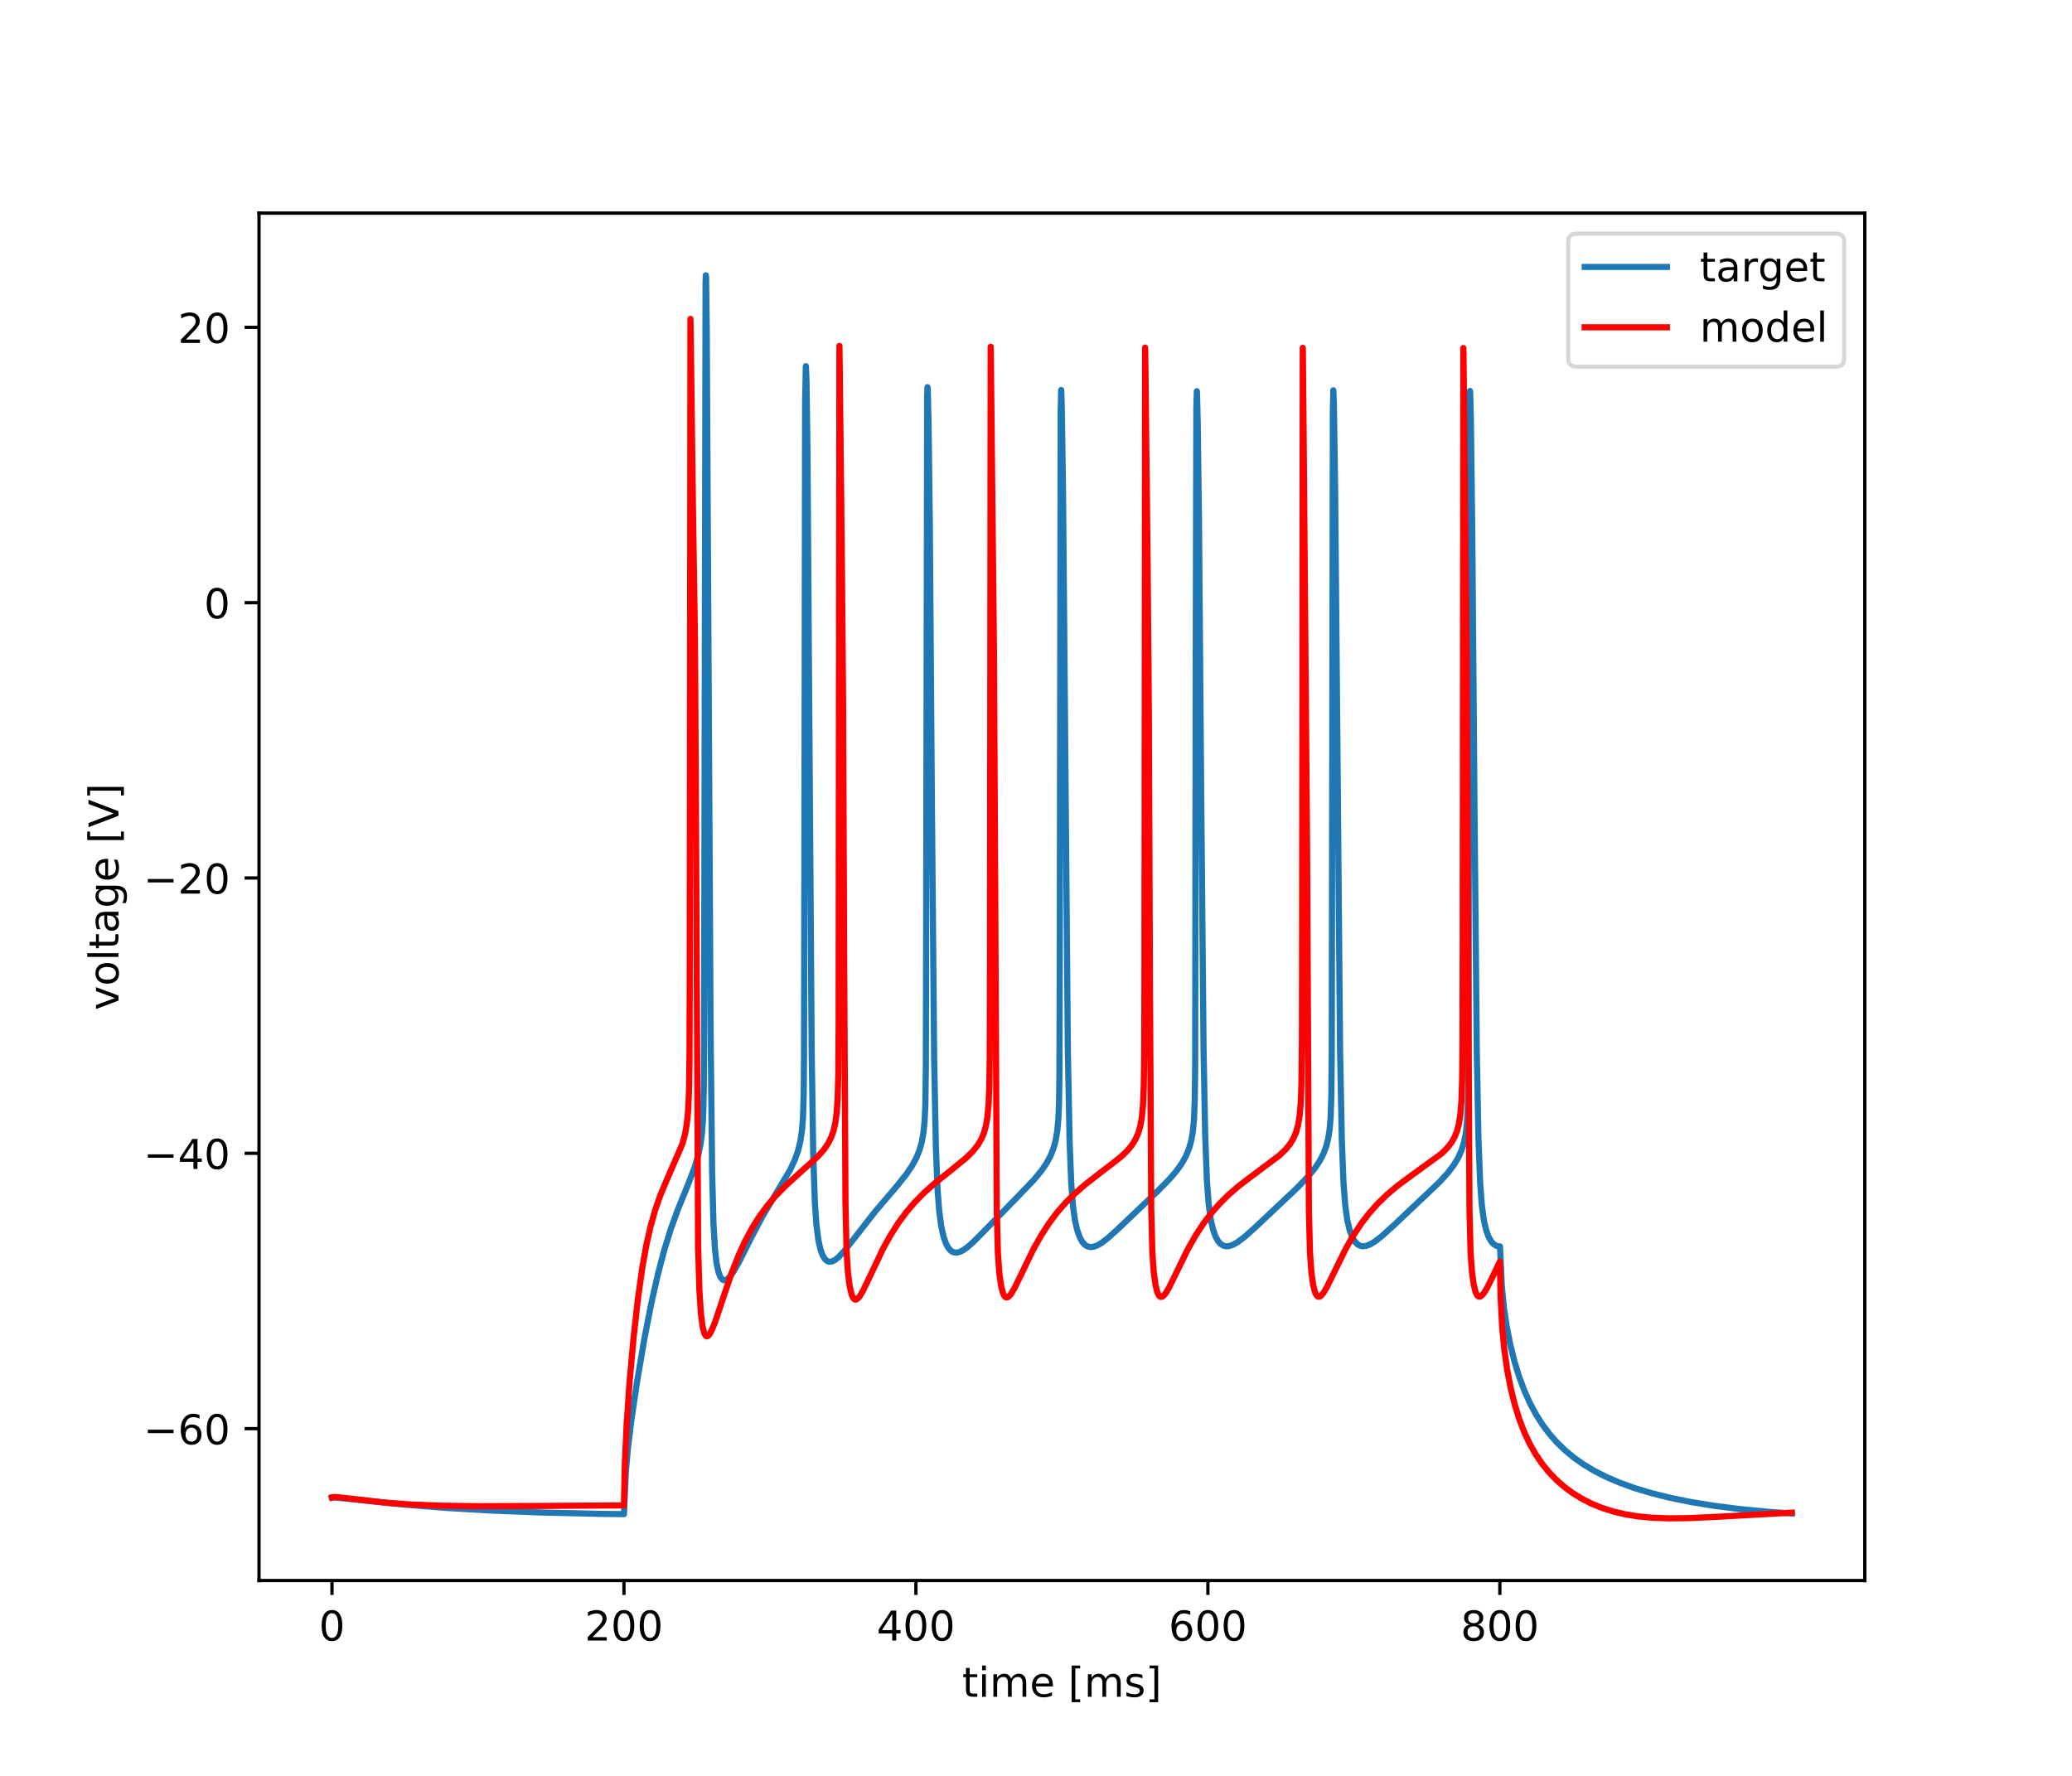 <?xml version="1.0" encoding="utf-8" standalone="no"?>
<!DOCTYPE svg PUBLIC "-//W3C//DTD SVG 1.1//EN"
  "http://www.w3.org/Graphics/SVG/1.1/DTD/svg11.dtd">
<!-- Created with matplotlib (https://matplotlib.org/) -->
<svg height="432pt" version="1.1" viewBox="0 0 504 432" width="504pt" xmlns="http://www.w3.org/2000/svg" xmlns:xlink="http://www.w3.org/1999/xlink">
 <defs>
  <style type="text/css">
*{stroke-linecap:butt;stroke-linejoin:round;}
  </style>
 </defs>
 <g id="figure_1">
  <g id="patch_1">
   <path d="M 0 432 
L 504 432 
L 504 0 
L 0 0 
z
" style="fill:#ffffff;"/>
  </g>
  <g id="axes_1">
   <g id="patch_2">
    <path d="M 63 384.48 
L 453.6 384.48 
L 453.6 51.84 
L 63 51.84 
z
" style="fill:#ffffff;"/>
   </g>
   <g id="matplotlib.axis_1">
    <g id="xtick_1">
     <g id="line2d_1">
      <defs>
       <path d="M 0 0 
L 0 3.5 
" id="m94fab4f72c" style="stroke:#000000;stroke-width:0.8;"/>
      </defs>
      <g>
       <use style="stroke:#000000;stroke-width:0.8;" x="80.755" xlink:href="#m94fab4f72c" y="384.48"/>
      </g>
     </g>
     <g id="text_1">
      <!-- 0 -->
      <defs>
       <path d="M 31.781 66.406 
Q 24.172 66.406 20.328 58.906 
Q 16.5 51.422 16.5 36.375 
Q 16.5 21.391 20.328 13.891 
Q 24.172 6.391 31.781 6.391 
Q 39.453 6.391 43.281 13.891 
Q 47.125 21.391 47.125 36.375 
Q 47.125 51.422 43.281 58.906 
Q 39.453 66.406 31.781 66.406 
z
M 31.781 74.219 
Q 44.047 74.219 50.516 64.516 
Q 56.984 54.828 56.984 36.375 
Q 56.984 17.969 50.516 8.266 
Q 44.047 -1.422 31.781 -1.422 
Q 19.531 -1.422 13.062 8.266 
Q 6.594 17.969 6.594 36.375 
Q 6.594 54.828 13.062 64.516 
Q 19.531 74.219 31.781 74.219 
z
" id="DejaVuSans-48"/>
      </defs>
      <g transform="translate(77.573 399.078)scale(0.1 -0.1)">
       <use xlink:href="#DejaVuSans-48"/>
      </g>
     </g>
    </g>
    <g id="xtick_2">
     <g id="line2d_2">
      <g>
       <use style="stroke:#000000;stroke-width:0.8;" x="151.773" xlink:href="#m94fab4f72c" y="384.48"/>
      </g>
     </g>
     <g id="text_2">
      <!-- 200 -->
      <defs>
       <path d="M 19.188 8.297 
L 53.609 8.297 
L 53.609 0 
L 7.328 0 
L 7.328 8.297 
Q 12.938 14.109 22.625 23.891 
Q 32.328 33.688 34.812 36.531 
Q 39.547 41.844 41.422 45.531 
Q 43.312 49.219 43.312 52.781 
Q 43.312 58.594 39.234 62.25 
Q 35.156 65.922 28.609 65.922 
Q 23.969 65.922 18.812 64.312 
Q 13.672 62.703 7.812 59.422 
L 7.812 69.391 
Q 13.766 71.781 18.938 73 
Q 24.125 74.219 28.422 74.219 
Q 39.75 74.219 46.484 68.547 
Q 53.219 62.891 53.219 53.422 
Q 53.219 48.922 51.531 44.891 
Q 49.859 40.875 45.406 35.406 
Q 44.188 33.984 37.641 27.219 
Q 31.109 20.453 19.188 8.297 
z
" id="DejaVuSans-50"/>
      </defs>
      <g transform="translate(142.229 399.078)scale(0.1 -0.1)">
       <use xlink:href="#DejaVuSans-50"/>
       <use x="63.623" xlink:href="#DejaVuSans-48"/>
       <use x="127.246" xlink:href="#DejaVuSans-48"/>
      </g>
     </g>
    </g>
    <g id="xtick_3">
     <g id="line2d_3">
      <g>
       <use style="stroke:#000000;stroke-width:0.8;" x="222.791" xlink:href="#m94fab4f72c" y="384.48"/>
      </g>
     </g>
     <g id="text_3">
      <!-- 400 -->
      <defs>
       <path d="M 37.797 64.312 
L 12.891 25.391 
L 37.797 25.391 
z
M 35.203 72.906 
L 47.609 72.906 
L 47.609 25.391 
L 58.016 25.391 
L 58.016 17.188 
L 47.609 17.188 
L 47.609 0 
L 37.797 0 
L 37.797 17.188 
L 4.891 17.188 
L 4.891 26.703 
z
" id="DejaVuSans-52"/>
      </defs>
      <g transform="translate(213.247 399.078)scale(0.1 -0.1)">
       <use xlink:href="#DejaVuSans-52"/>
       <use x="63.623" xlink:href="#DejaVuSans-48"/>
       <use x="127.246" xlink:href="#DejaVuSans-48"/>
      </g>
     </g>
    </g>
    <g id="xtick_4">
     <g id="line2d_4">
      <g>
       <use style="stroke:#000000;stroke-width:0.8;" x="293.809" xlink:href="#m94fab4f72c" y="384.48"/>
      </g>
     </g>
     <g id="text_4">
      <!-- 600 -->
      <defs>
       <path d="M 33.016 40.375 
Q 26.375 40.375 22.484 35.828 
Q 18.609 31.297 18.609 23.391 
Q 18.609 15.531 22.484 10.953 
Q 26.375 6.391 33.016 6.391 
Q 39.656 6.391 43.531 10.953 
Q 47.406 15.531 47.406 23.391 
Q 47.406 31.297 43.531 35.828 
Q 39.656 40.375 33.016 40.375 
z
M 52.594 71.297 
L 52.594 62.312 
Q 48.875 64.062 45.094 64.984 
Q 41.312 65.922 37.594 65.922 
Q 27.828 65.922 22.672 59.328 
Q 17.531 52.734 16.797 39.406 
Q 19.672 43.656 24.016 45.922 
Q 28.375 48.188 33.594 48.188 
Q 44.578 48.188 50.953 41.516 
Q 57.328 34.859 57.328 23.391 
Q 57.328 12.156 50.688 5.359 
Q 44.047 -1.422 33.016 -1.422 
Q 20.359 -1.422 13.672 8.266 
Q 6.984 17.969 6.984 36.375 
Q 6.984 53.656 15.188 63.938 
Q 23.391 74.219 37.203 74.219 
Q 40.922 74.219 44.703 73.484 
Q 48.484 72.75 52.594 71.297 
z
" id="DejaVuSans-54"/>
      </defs>
      <g transform="translate(284.265 399.078)scale(0.1 -0.1)">
       <use xlink:href="#DejaVuSans-54"/>
       <use x="63.623" xlink:href="#DejaVuSans-48"/>
       <use x="127.246" xlink:href="#DejaVuSans-48"/>
      </g>
     </g>
    </g>
    <g id="xtick_5">
     <g id="line2d_5">
      <g>
       <use style="stroke:#000000;stroke-width:0.8;" x="364.827" xlink:href="#m94fab4f72c" y="384.48"/>
      </g>
     </g>
     <g id="text_5">
      <!-- 800 -->
      <defs>
       <path d="M 31.781 34.625 
Q 24.75 34.625 20.719 30.859 
Q 16.703 27.094 16.703 20.516 
Q 16.703 13.922 20.719 10.156 
Q 24.75 6.391 31.781 6.391 
Q 38.812 6.391 42.859 10.172 
Q 46.922 13.969 46.922 20.516 
Q 46.922 27.094 42.891 30.859 
Q 38.875 34.625 31.781 34.625 
z
M 21.922 38.812 
Q 15.578 40.375 12.031 44.719 
Q 8.5 49.078 8.5 55.328 
Q 8.5 64.062 14.719 69.141 
Q 20.953 74.219 31.781 74.219 
Q 42.672 74.219 48.875 69.141 
Q 55.078 64.062 55.078 55.328 
Q 55.078 49.078 51.531 44.719 
Q 48 40.375 41.703 38.812 
Q 48.828 37.156 52.797 32.312 
Q 56.781 27.484 56.781 20.516 
Q 56.781 9.906 50.312 4.234 
Q 43.844 -1.422 31.781 -1.422 
Q 19.734 -1.422 13.25 4.234 
Q 6.781 9.906 6.781 20.516 
Q 6.781 27.484 10.781 32.312 
Q 14.797 37.156 21.922 38.812 
z
M 18.312 54.391 
Q 18.312 48.734 21.844 45.562 
Q 25.391 42.391 31.781 42.391 
Q 38.141 42.391 41.719 45.562 
Q 45.312 48.734 45.312 54.391 
Q 45.312 60.062 41.719 63.234 
Q 38.141 66.406 31.781 66.406 
Q 25.391 66.406 21.844 63.234 
Q 18.312 60.062 18.312 54.391 
z
" id="DejaVuSans-56"/>
      </defs>
      <g transform="translate(355.284 399.078)scale(0.1 -0.1)">
       <use xlink:href="#DejaVuSans-56"/>
       <use x="63.623" xlink:href="#DejaVuSans-48"/>
       <use x="127.246" xlink:href="#DejaVuSans-48"/>
      </g>
     </g>
    </g>
    <g id="text_6">
     <!-- time [ms] -->
     <defs>
      <path d="M 18.312 70.219 
L 18.312 54.688 
L 36.812 54.688 
L 36.812 47.703 
L 18.312 47.703 
L 18.312 18.016 
Q 18.312 11.328 20.141 9.422 
Q 21.969 7.516 27.594 7.516 
L 36.812 7.516 
L 36.812 0 
L 27.594 0 
Q 17.188 0 13.234 3.875 
Q 9.281 7.766 9.281 18.016 
L 9.281 47.703 
L 2.688 47.703 
L 2.688 54.688 
L 9.281 54.688 
L 9.281 70.219 
z
" id="DejaVuSans-116"/>
      <path d="M 9.422 54.688 
L 18.406 54.688 
L 18.406 0 
L 9.422 0 
z
M 9.422 75.984 
L 18.406 75.984 
L 18.406 64.594 
L 9.422 64.594 
z
" id="DejaVuSans-105"/>
      <path d="M 52 44.188 
Q 55.375 50.25 60.062 53.125 
Q 64.75 56 71.094 56 
Q 79.641 56 84.281 50.016 
Q 88.922 44.047 88.922 33.016 
L 88.922 0 
L 79.891 0 
L 79.891 32.719 
Q 79.891 40.578 77.094 44.375 
Q 74.312 48.188 68.609 48.188 
Q 61.625 48.188 57.562 43.547 
Q 53.516 38.922 53.516 30.906 
L 53.516 0 
L 44.484 0 
L 44.484 32.719 
Q 44.484 40.625 41.703 44.406 
Q 38.922 48.188 33.109 48.188 
Q 26.219 48.188 22.156 43.531 
Q 18.109 38.875 18.109 30.906 
L 18.109 0 
L 9.078 0 
L 9.078 54.688 
L 18.109 54.688 
L 18.109 46.188 
Q 21.188 51.219 25.484 53.609 
Q 29.781 56 35.688 56 
Q 41.656 56 45.828 52.969 
Q 50 49.953 52 44.188 
z
" id="DejaVuSans-109"/>
      <path d="M 56.203 29.594 
L 56.203 25.203 
L 14.891 25.203 
Q 15.484 15.922 20.484 11.062 
Q 25.484 6.203 34.422 6.203 
Q 39.594 6.203 44.453 7.469 
Q 49.312 8.734 54.109 11.281 
L 54.109 2.781 
Q 49.266 0.734 44.188 -0.344 
Q 39.109 -1.422 33.891 -1.422 
Q 20.797 -1.422 13.156 6.188 
Q 5.516 13.812 5.516 26.812 
Q 5.516 40.234 12.766 48.109 
Q 20.016 56 32.328 56 
Q 43.359 56 49.781 48.891 
Q 56.203 41.797 56.203 29.594 
z
M 47.219 32.234 
Q 47.125 39.594 43.094 43.984 
Q 39.062 48.391 32.422 48.391 
Q 24.906 48.391 20.391 44.141 
Q 15.875 39.891 15.188 32.172 
z
" id="DejaVuSans-101"/>
      <path id="DejaVuSans-32"/>
      <path d="M 8.594 75.984 
L 29.297 75.984 
L 29.297 69 
L 17.578 69 
L 17.578 -6.203 
L 29.297 -6.203 
L 29.297 -13.188 
L 8.594 -13.188 
z
" id="DejaVuSans-91"/>
      <path d="M 44.281 53.078 
L 44.281 44.578 
Q 40.484 46.531 36.375 47.5 
Q 32.281 48.484 27.875 48.484 
Q 21.188 48.484 17.844 46.438 
Q 14.5 44.391 14.5 40.281 
Q 14.5 37.156 16.891 35.375 
Q 19.281 33.594 26.516 31.984 
L 29.594 31.297 
Q 39.156 29.25 43.188 25.516 
Q 47.219 21.781 47.219 15.094 
Q 47.219 7.469 41.188 3.016 
Q 35.156 -1.422 24.609 -1.422 
Q 20.219 -1.422 15.453 -0.562 
Q 10.688 0.297 5.422 2 
L 5.422 11.281 
Q 10.406 8.688 15.234 7.391 
Q 20.062 6.109 24.812 6.109 
Q 31.156 6.109 34.562 8.281 
Q 37.984 10.453 37.984 14.406 
Q 37.984 18.062 35.516 20.016 
Q 33.062 21.969 24.703 23.781 
L 21.578 24.516 
Q 13.234 26.266 9.516 29.906 
Q 5.812 33.547 5.812 39.891 
Q 5.812 47.609 11.281 51.797 
Q 16.75 56 26.812 56 
Q 31.781 56 36.172 55.266 
Q 40.578 54.547 44.281 53.078 
z
" id="DejaVuSans-115"/>
      <path d="M 30.422 75.984 
L 30.422 -13.188 
L 9.719 -13.188 
L 9.719 -6.203 
L 21.391 -6.203 
L 21.391 69 
L 9.719 69 
L 9.719 75.984 
z
" id="DejaVuSans-93"/>
     </defs>
     <g transform="translate(234.038 412.757)scale(0.1 -0.1)">
      <use xlink:href="#DejaVuSans-116"/>
      <use x="39.209" xlink:href="#DejaVuSans-105"/>
      <use x="66.992" xlink:href="#DejaVuSans-109"/>
      <use x="164.404" xlink:href="#DejaVuSans-101"/>
      <use x="225.928" xlink:href="#DejaVuSans-32"/>
      <use x="257.715" xlink:href="#DejaVuSans-91"/>
      <use x="296.729" xlink:href="#DejaVuSans-109"/>
      <use x="394.141" xlink:href="#DejaVuSans-115"/>
      <use x="446.24" xlink:href="#DejaVuSans-93"/>
     </g>
    </g>
   </g>
   <g id="matplotlib.axis_2">
    <g id="ytick_1">
     <g id="line2d_6">
      <defs>
       <path d="M 0 0 
L -3.5 0 
" id="m97fa417e06" style="stroke:#000000;stroke-width:0.8;"/>
      </defs>
      <g>
       <use style="stroke:#000000;stroke-width:0.8;" x="63" xlink:href="#m97fa417e06" y="347.531"/>
      </g>
     </g>
     <g id="text_7">
      <!-- −60 -->
      <defs>
       <path d="M 10.594 35.5 
L 73.188 35.5 
L 73.188 27.203 
L 10.594 27.203 
z
" id="DejaVuSans-8722"/>
      </defs>
      <g transform="translate(34.895 351.33)scale(0.1 -0.1)">
       <use xlink:href="#DejaVuSans-8722"/>
       <use x="83.789" xlink:href="#DejaVuSans-54"/>
       <use x="147.412" xlink:href="#DejaVuSans-48"/>
      </g>
     </g>
    </g>
    <g id="ytick_2">
     <g id="line2d_7">
      <g>
       <use style="stroke:#000000;stroke-width:0.8;" x="63" xlink:href="#m97fa417e06" y="280.554"/>
      </g>
     </g>
     <g id="text_8">
      <!-- −40 -->
      <g transform="translate(34.895 284.354)scale(0.1 -0.1)">
       <use xlink:href="#DejaVuSans-8722"/>
       <use x="83.789" xlink:href="#DejaVuSans-52"/>
       <use x="147.412" xlink:href="#DejaVuSans-48"/>
      </g>
     </g>
    </g>
    <g id="ytick_3">
     <g id="line2d_8">
      <g>
       <use style="stroke:#000000;stroke-width:0.8;" x="63" xlink:href="#m97fa417e06" y="213.578"/>
      </g>
     </g>
     <g id="text_9">
      <!-- −20 -->
      <g transform="translate(34.895 217.377)scale(0.1 -0.1)">
       <use xlink:href="#DejaVuSans-8722"/>
       <use x="83.789" xlink:href="#DejaVuSans-50"/>
       <use x="147.412" xlink:href="#DejaVuSans-48"/>
      </g>
     </g>
    </g>
    <g id="ytick_4">
     <g id="line2d_9">
      <g>
       <use style="stroke:#000000;stroke-width:0.8;" x="63" xlink:href="#m97fa417e06" y="146.601"/>
      </g>
     </g>
     <g id="text_10">
      <!-- 0 -->
      <g transform="translate(49.638 150.401)scale(0.1 -0.1)">
       <use xlink:href="#DejaVuSans-48"/>
      </g>
     </g>
    </g>
    <g id="ytick_5">
     <g id="line2d_10">
      <g>
       <use style="stroke:#000000;stroke-width:0.8;" x="63" xlink:href="#m97fa417e06" y="79.625"/>
      </g>
     </g>
     <g id="text_11">
      <!-- 20 -->
      <g transform="translate(43.275 83.424)scale(0.1 -0.1)">
       <use xlink:href="#DejaVuSans-50"/>
       <use x="63.623" xlink:href="#DejaVuSans-48"/>
      </g>
     </g>
    </g>
    <g id="text_12">
     <!-- voltage [V] -->
     <defs>
      <path d="M 2.984 54.688 
L 12.5 54.688 
L 29.594 8.797 
L 46.688 54.688 
L 56.203 54.688 
L 35.688 0 
L 23.484 0 
z
" id="DejaVuSans-118"/>
      <path d="M 30.609 48.391 
Q 23.391 48.391 19.188 42.75 
Q 14.984 37.109 14.984 27.297 
Q 14.984 17.484 19.156 11.844 
Q 23.344 6.203 30.609 6.203 
Q 37.797 6.203 41.984 11.859 
Q 46.188 17.531 46.188 27.297 
Q 46.188 37.016 41.984 42.703 
Q 37.797 48.391 30.609 48.391 
z
M 30.609 56 
Q 42.328 56 49.016 48.375 
Q 55.719 40.766 55.719 27.297 
Q 55.719 13.875 49.016 6.219 
Q 42.328 -1.422 30.609 -1.422 
Q 18.844 -1.422 12.172 6.219 
Q 5.516 13.875 5.516 27.297 
Q 5.516 40.766 12.172 48.375 
Q 18.844 56 30.609 56 
z
" id="DejaVuSans-111"/>
      <path d="M 9.422 75.984 
L 18.406 75.984 
L 18.406 0 
L 9.422 0 
z
" id="DejaVuSans-108"/>
      <path d="M 34.281 27.484 
Q 23.391 27.484 19.188 25 
Q 14.984 22.516 14.984 16.5 
Q 14.984 11.719 18.141 8.906 
Q 21.297 6.109 26.703 6.109 
Q 34.188 6.109 38.703 11.406 
Q 43.219 16.703 43.219 25.484 
L 43.219 27.484 
z
M 52.203 31.203 
L 52.203 0 
L 43.219 0 
L 43.219 8.297 
Q 40.141 3.328 35.547 0.953 
Q 30.953 -1.422 24.312 -1.422 
Q 15.922 -1.422 10.953 3.297 
Q 6 8.016 6 15.922 
Q 6 25.141 12.172 29.828 
Q 18.359 34.516 30.609 34.516 
L 43.219 34.516 
L 43.219 35.406 
Q 43.219 41.609 39.141 45 
Q 35.062 48.391 27.688 48.391 
Q 23 48.391 18.547 47.266 
Q 14.109 46.141 10.016 43.891 
L 10.016 52.203 
Q 14.938 54.109 19.578 55.047 
Q 24.219 56 28.609 56 
Q 40.484 56 46.344 49.844 
Q 52.203 43.703 52.203 31.203 
z
" id="DejaVuSans-97"/>
      <path d="M 45.406 27.984 
Q 45.406 37.75 41.375 43.109 
Q 37.359 48.484 30.078 48.484 
Q 22.859 48.484 18.828 43.109 
Q 14.797 37.75 14.797 27.984 
Q 14.797 18.266 18.828 12.891 
Q 22.859 7.516 30.078 7.516 
Q 37.359 7.516 41.375 12.891 
Q 45.406 18.266 45.406 27.984 
z
M 54.391 6.781 
Q 54.391 -7.172 48.188 -13.984 
Q 42 -20.797 29.203 -20.797 
Q 24.469 -20.797 20.266 -20.094 
Q 16.062 -19.391 12.109 -17.922 
L 12.109 -9.188 
Q 16.062 -11.328 19.922 -12.344 
Q 23.781 -13.375 27.781 -13.375 
Q 36.625 -13.375 41.016 -8.766 
Q 45.406 -4.156 45.406 5.172 
L 45.406 9.625 
Q 42.625 4.781 38.281 2.391 
Q 33.938 0 27.875 0 
Q 17.828 0 11.672 7.656 
Q 5.516 15.328 5.516 27.984 
Q 5.516 40.672 11.672 48.328 
Q 17.828 56 27.875 56 
Q 33.938 56 38.281 53.609 
Q 42.625 51.219 45.406 46.391 
L 45.406 54.688 
L 54.391 54.688 
z
" id="DejaVuSans-103"/>
      <path d="M 28.609 0 
L 0.781 72.906 
L 11.078 72.906 
L 34.188 11.531 
L 57.328 72.906 
L 67.578 72.906 
L 39.797 0 
z
" id="DejaVuSans-86"/>
     </defs>
     <g transform="translate(28.816 245.754)rotate(-90)scale(0.1 -0.1)">
      <use xlink:href="#DejaVuSans-118"/>
      <use x="59.18" xlink:href="#DejaVuSans-111"/>
      <use x="120.361" xlink:href="#DejaVuSans-108"/>
      <use x="148.145" xlink:href="#DejaVuSans-116"/>
      <use x="187.354" xlink:href="#DejaVuSans-97"/>
      <use x="248.633" xlink:href="#DejaVuSans-103"/>
      <use x="312.109" xlink:href="#DejaVuSans-101"/>
      <use x="373.633" xlink:href="#DejaVuSans-32"/>
      <use x="405.42" xlink:href="#DejaVuSans-91"/>
      <use x="444.434" xlink:href="#DejaVuSans-86"/>
      <use x="512.842" xlink:href="#DejaVuSans-93"/>
     </g>
    </g>
   </g>
   <g id="line2d_11">
    <path clip-path="url(#p48140dae5e)" d="M 80.755 364.275 
L 81.696 364.287 
L 85.726 364.706 
L 98.527 366.025 
L 108.629 366.823 
L 119.477 367.451 
L 131.639 367.928 
L 145.86 368.255 
L 151.773 368.337 
L 151.862 366.319 
L 152.234 358.096 
L 152.731 352.34 
L 153.566 345.54 
L 154.986 335.959 
L 156.726 325.751 
L 158.413 317.119 
L 160.029 309.969 
L 161.591 304.055 
L 163.153 299.017 
L 164.84 294.349 
L 167.237 288.453 
L 168.941 284.028 
L 169.794 281.208 
L 170.362 278.579 
L 170.752 275.731 
L 171.036 271.639 
L 171.196 264.426 
L 171.249 256.406 
L 171.622 69.297 
L 171.676 66.96 
L 171.747 67.201 
L 171.906 80.01 
L 172.19 132.609 
L 172.847 250.706 
L 173.22 285.158 
L 173.54 297.513 
L 173.913 303.956 
L 174.303 307.327 
L 174.783 309.534 
L 175.226 310.647 
L 175.688 311.238 
L 176.096 311.431 
L 176.523 311.387 
L 177.02 311.095 
L 177.677 310.411 
L 178.529 309.176 
L 179.772 306.957 
L 182.808 300.913 
L 185.471 295.903 
L 188.134 291.393 
L 192.2 284.568 
L 193.336 282.142 
L 194.117 279.934 
L 194.685 277.605 
L 195.094 274.816 
L 195.325 271.863 
L 195.502 265.923 
L 195.573 256.706 
L 195.626 229.272 
L 195.84 97.724 
L 196.017 89.109 
L 196.035 89.067 
L 196.177 92.8 
L 196.408 109.846 
L 196.745 158.565 
L 197.437 255.981 
L 197.81 280.67 
L 198.201 292.371 
L 198.591 297.997 
L 199.071 301.687 
L 199.55 303.852 
L 200.083 305.343 
L 200.651 306.286 
L 201.219 306.777 
L 201.787 306.945 
L 202.391 306.86 
L 203.083 306.517 
L 203.989 305.789 
L 205.232 304.463 
L 207.22 301.964 
L 212.99 294.581 
L 217.837 288.917 
L 220.412 285.717 
L 221.885 283.536 
L 222.915 281.62 
L 223.661 279.772 
L 224.229 277.748 
L 224.637 275.425 
L 224.904 272.704 
L 225.081 268.953 
L 225.206 259.717 
L 225.241 246.234 
L 225.525 96.521 
L 225.596 94.175 
L 225.667 94.725 
L 225.862 102.634 
L 226.164 126.963 
L 226.679 195.888 
L 227.23 257.564 
L 227.638 278.9 
L 228.046 289.205 
L 228.455 294.565 
L 228.934 298.19 
L 229.502 300.796 
L 230.106 302.531 
L 230.692 303.6 
L 231.313 304.281 
L 231.899 304.615 
L 232.538 304.723 
L 233.266 304.604 
L 234.136 304.215 
L 235.237 303.461 
L 236.781 302.105 
L 239.32 299.538 
L 247.416 291.246 
L 251.429 287.072 
L 253.329 284.777 
L 254.607 282.9 
L 255.548 281.14 
L 256.258 279.344 
L 256.791 277.379 
L 257.181 275.049 
L 257.448 272.053 
L 257.608 268.114 
L 257.696 261.618 
L 257.767 238.492 
L 257.998 100.127 
L 258.122 94.866 
L 258.158 95.473 
L 258.264 98.946 
L 258.566 119.314 
L 258.957 163.612 
L 259.756 256.117 
L 260.182 278.007 
L 260.59 288.128 
L 261.016 293.505 
L 261.496 296.918 
L 262.028 299.256 
L 262.65 301.001 
L 263.271 302.118 
L 263.893 302.812 
L 264.532 303.207 
L 265.207 303.361 
L 265.952 303.297 
L 266.84 302.985 
L 267.958 302.339 
L 269.45 301.203 
L 271.722 299.168 
L 281.186 290.158 
L 284.435 286.872 
L 286.281 284.702 
L 287.577 282.847 
L 288.518 281.128 
L 289.246 279.326 
L 289.779 277.4 
L 290.152 275.265 
L 290.436 272.287 
L 290.631 267.162 
L 290.72 258.775 
L 290.844 161.585 
L 291.004 99.268 
L 291.128 95.159 
L 291.164 95.687 
L 291.341 103.128 
L 291.643 126.751 
L 292.176 192.576 
L 292.762 255.609 
L 293.152 276.128 
L 293.561 287.039 
L 294.004 292.97 
L 294.484 296.516 
L 295.052 299.046 
L 295.673 300.789 
L 296.277 301.882 
L 296.916 302.607 
L 297.555 303.01 
L 298.248 303.176 
L 299.029 303.113 
L 299.952 302.789 
L 301.124 302.113 
L 302.669 300.941 
L 305.136 298.748 
L 315.452 289.035 
L 318.151 286.242 
L 319.837 284.186 
L 321.062 282.339 
L 321.95 280.592 
L 322.589 278.866 
L 323.069 276.968 
L 323.424 274.694 
L 323.672 271.753 
L 323.85 266.224 
L 323.939 255.369 
L 323.974 234.828 
L 324.205 100.513 
L 324.311 94.941 
L 324.347 95.419 
L 324.453 98.432 
L 324.755 118.48 
L 325.164 164.048 
L 325.963 255.429 
L 326.389 277.405 
L 326.797 287.754 
L 327.241 293.408 
L 327.738 296.901 
L 328.306 299.298 
L 328.928 300.952 
L 329.584 302.057 
L 330.224 302.705 
L 330.881 303.057 
L 331.555 303.172 
L 332.354 303.065 
L 333.295 302.696 
L 334.485 301.974 
L 336.136 300.686 
L 338.835 298.256 
L 350.18 287.515 
L 352.275 285.194 
L 353.677 283.327 
L 354.725 281.57 
L 355.506 279.823 
L 356.092 277.954 
L 356.518 275.837 
L 356.82 273.203 
L 357.015 269.64 
L 357.14 263.234 
L 357.211 244.192 
L 357.477 97.947 
L 357.566 95.104 
L 357.619 95.688 
L 357.779 102.224 
L 358.116 128.811 
L 358.649 195.224 
L 359.217 255.858 
L 359.625 277.135 
L 360.034 287.72 
L 360.46 293.31 
L 360.939 296.8 
L 361.454 299.087 
L 362.058 300.801 
L 362.679 301.932 
L 363.318 302.65 
L 363.975 303.053 
L 364.65 303.205 
L 364.863 303.209 
L 364.969 305.413 
L 365.307 312.696 
L 365.786 317.831 
L 366.461 322.463 
L 367.348 327.01 
L 368.396 331.23 
L 369.532 334.931 
L 370.775 338.263 
L 372.16 341.347 
L 373.634 344.093 
L 375.214 346.577 
L 376.9 348.827 
L 378.729 350.903 
L 380.735 352.843 
L 382.901 354.626 
L 385.263 356.283 
L 387.89 357.851 
L 390.82 359.332 
L 394.051 360.712 
L 397.655 362.007 
L 401.686 363.218 
L 406.249 364.353 
L 411.344 365.387 
L 417.061 366.316 
L 423.417 367.119 
L 430.555 367.793 
L 435.828 368.165 
L 435.828 368.165 
" style="fill:none;stroke:#1f77b4;stroke-linecap:square;stroke-width:1.5;"/>
   </g>
   <g id="line2d_12">
    <path clip-path="url(#p48140dae5e)" d="M 80.755 364.275 
L 80.968 364.178 
L 81.696 364.163 
L 83.95 364.405 
L 93.715 365.532 
L 100.018 365.989 
L 107.138 366.274 
L 116.086 366.398 
L 130.467 366.343 
L 151.773 366.198 
L 151.986 356.027 
L 152.412 346.729 
L 153.104 336.653 
L 154.081 325.719 
L 155.164 315.998 
L 156.211 308.533 
L 157.223 302.855 
L 158.253 298.293 
L 159.354 294.401 
L 160.579 290.879 
L 162.053 287.331 
L 165.976 278.29 
L 166.616 275.933 
L 167.059 273.424 
L 167.379 270.229 
L 167.592 265.504 
L 167.716 256.712 
L 167.77 240.076 
L 167.947 77.576 
L 168.018 81.754 
L 168.551 123.547 
L 169.048 155.386 
L 169.279 195.831 
L 169.811 303.188 
L 170.113 313.712 
L 170.486 319.469 
L 170.894 322.677 
L 171.303 324.313 
L 171.658 324.943 
L 171.96 325.078 
L 172.244 324.956 
L 172.617 324.527 
L 173.167 323.511 
L 173.984 321.489 
L 175.475 317.002 
L 177.943 309.712 
L 179.647 305.387 
L 181.281 301.834 
L 182.95 298.727 
L 184.69 295.953 
L 186.536 293.425 
L 188.56 291.033 
L 190.868 288.657 
L 193.798 285.978 
L 198.982 281.288 
L 200.42 279.641 
L 201.432 278.152 
L 202.196 276.63 
L 202.764 275.001 
L 203.208 273.026 
L 203.527 270.58 
L 203.758 267.051 
L 203.9 261.674 
L 203.989 249.407 
L 204.042 193.903 
L 204.184 84.149 
L 204.255 89.39 
L 204.788 137.18 
L 205.072 170.348 
L 205.338 232.645 
L 205.658 292.896 
L 205.924 304.352 
L 206.261 309.652 
L 206.688 312.956 
L 207.149 314.915 
L 207.558 315.812 
L 207.913 316.118 
L 208.25 316.126 
L 208.641 315.885 
L 209.155 315.278 
L 209.919 313.994 
L 211.233 311.271 
L 214.819 303.707 
L 216.719 300.295 
L 218.601 297.368 
L 220.536 294.767 
L 222.596 292.37 
L 224.85 290.088 
L 227.478 287.754 
L 231.171 284.801 
L 235.024 281.659 
L 236.675 280.024 
L 237.811 278.598 
L 238.663 277.175 
L 239.303 275.679 
L 239.8 273.94 
L 240.173 271.813 
L 240.457 268.779 
L 240.634 264.526 
L 240.741 257.338 
L 240.812 232.678 
L 240.972 84.353 
L 241.007 85.838 
L 241.771 158.344 
L 242.019 204.946 
L 242.463 294.568 
L 242.729 304.755 
L 243.067 309.616 
L 243.493 312.699 
L 243.954 314.533 
L 244.363 315.346 
L 244.718 315.61 
L 245.055 315.592 
L 245.446 315.335 
L 245.996 314.67 
L 246.795 313.313 
L 248.233 310.352 
L 251.393 303.827 
L 253.311 300.422 
L 255.193 297.528 
L 257.128 294.956 
L 259.188 292.591 
L 261.425 290.362 
L 263.981 288.133 
L 267.284 285.567 
L 272.646 281.427 
L 274.261 279.869 
L 275.398 278.472 
L 276.232 277.103 
L 276.871 275.633 
L 277.368 273.921 
L 277.741 271.83 
L 278.025 268.866 
L 278.221 264.097 
L 278.327 255.919 
L 278.38 238.792 
L 278.54 84.552 
L 278.629 90.28 
L 279.162 138.485 
L 279.446 173.102 
L 279.73 242.09 
L 280.032 293.981 
L 280.298 304.506 
L 280.635 309.441 
L 281.061 312.544 
L 281.523 314.389 
L 281.931 315.209 
L 282.286 315.478 
L 282.624 315.467 
L 283.014 315.216 
L 283.547 314.586 
L 284.346 313.251 
L 285.766 310.36 
L 288.962 303.821 
L 290.88 300.45 
L 292.762 297.586 
L 294.697 295.043 
L 296.739 292.726 
L 298.976 290.526 
L 301.497 288.364 
L 304.639 285.975 
L 311.262 281.035 
L 312.771 279.569 
L 313.854 278.215 
L 314.671 276.836 
L 315.292 275.341 
L 315.771 273.585 
L 316.127 271.427 
L 316.393 268.358 
L 316.57 263.535 
L 316.677 253.763 
L 316.73 227.391 
L 316.89 84.609 
L 316.908 85.221 
L 317.085 104.155 
L 317.938 205.951 
L 318.381 294.708 
L 318.648 304.714 
L 318.985 309.509 
L 319.411 312.558 
L 319.873 314.374 
L 320.263 315.156 
L 320.618 315.433 
L 320.956 315.428 
L 321.346 315.184 
L 321.879 314.561 
L 322.66 313.27 
L 324.045 310.477 
L 327.33 303.798 
L 329.247 300.457 
L 331.129 297.621 
L 333.064 295.104 
L 335.106 292.813 
L 337.325 290.658 
L 339.829 288.542 
L 342.883 286.265 
L 350.641 280.633 
L 352.062 279.222 
L 353.074 277.912 
L 353.837 276.568 
L 354.423 275.094 
L 354.885 273.312 
L 355.24 270.976 
L 355.488 267.76 
L 355.648 262.82 
L 355.737 254.394 
L 355.79 231.172 
L 355.95 84.658 
L 355.986 86.204 
L 356.767 160.57 
L 357.015 209.159 
L 357.441 294.289 
L 357.708 304.554 
L 358.045 309.422 
L 358.471 312.5 
L 358.933 314.335 
L 359.341 315.152 
L 359.696 315.421 
L 360.034 315.411 
L 360.424 315.164 
L 360.957 314.541 
L 361.756 313.22 
L 363.176 310.359 
L 364.827 306.911 
L 365.023 315.927 
L 365.395 322.825 
L 365.91 328.257 
L 366.603 333.175 
L 367.455 337.64 
L 368.449 341.671 
L 369.55 345.22 
L 370.757 348.372 
L 372.071 351.185 
L 373.491 353.701 
L 375.018 355.961 
L 376.687 358.034 
L 378.498 359.928 
L 380.451 361.649 
L 382.546 363.198 
L 384.783 364.577 
L 387.162 365.784 
L 389.701 366.82 
L 392.4 367.68 
L 395.276 368.36 
L 398.401 368.869 
L 401.863 369.202 
L 405.823 369.352 
L 410.616 369.303 
L 417.327 368.993 
L 435.845 367.966 
L 435.845 367.966 
" style="fill:none;stroke:#ff0000;stroke-linecap:square;stroke-width:1.5;"/>
   </g>
   <g id="patch_3">
    <path d="M 63 384.48 
L 63 51.84 
" style="fill:none;stroke:#000000;stroke-linecap:square;stroke-linejoin:miter;stroke-width:0.8;"/>
   </g>
   <g id="patch_4">
    <path d="M 453.6 384.48 
L 453.6 51.84 
" style="fill:none;stroke:#000000;stroke-linecap:square;stroke-linejoin:miter;stroke-width:0.8;"/>
   </g>
   <g id="patch_5">
    <path d="M 63 384.48 
L 453.6 384.48 
" style="fill:none;stroke:#000000;stroke-linecap:square;stroke-linejoin:miter;stroke-width:0.8;"/>
   </g>
   <g id="patch_6">
    <path d="M 63 51.84 
L 453.6 51.84 
" style="fill:none;stroke:#000000;stroke-linecap:square;stroke-linejoin:miter;stroke-width:0.8;"/>
   </g>
   <g id="legend_1">
    <g id="patch_7">
     <path d="M 383.461 89.196 
L 446.6 89.196 
Q 448.6 89.196 448.6 87.196 
L 448.6 58.84 
Q 448.6 56.84 446.6 56.84 
L 383.461 56.84 
Q 381.461 56.84 381.461 58.84 
L 381.461 87.196 
Q 381.461 89.196 383.461 89.196 
z
" style="fill:#ffffff;opacity:0.8;stroke:#cccccc;stroke-linejoin:miter;"/>
    </g>
    <g id="line2d_13">
     <path d="M 385.461 64.938 
L 405.461 64.938 
" style="fill:none;stroke:#1f77b4;stroke-linecap:square;stroke-width:1.5;"/>
    </g>
    <g id="line2d_14"/>
    <g id="text_13">
     <!-- target -->
     <defs>
      <path d="M 41.109 46.297 
Q 39.594 47.172 37.812 47.578 
Q 36.031 48 33.891 48 
Q 26.266 48 22.188 43.047 
Q 18.109 38.094 18.109 28.812 
L 18.109 0 
L 9.078 0 
L 9.078 54.688 
L 18.109 54.688 
L 18.109 46.188 
Q 20.953 51.172 25.484 53.578 
Q 30.031 56 36.531 56 
Q 37.453 56 38.578 55.875 
Q 39.703 55.766 41.062 55.516 
z
" id="DejaVuSans-114"/>
     </defs>
     <g transform="translate(413.461 68.438)scale(0.1 -0.1)">
      <use xlink:href="#DejaVuSans-116"/>
      <use x="39.209" xlink:href="#DejaVuSans-97"/>
      <use x="100.488" xlink:href="#DejaVuSans-114"/>
      <use x="141.586" xlink:href="#DejaVuSans-103"/>
      <use x="205.062" xlink:href="#DejaVuSans-101"/>
      <use x="266.586" xlink:href="#DejaVuSans-116"/>
     </g>
    </g>
    <g id="line2d_15">
     <path d="M 385.461 79.617 
L 405.461 79.617 
" style="fill:none;stroke:#ff0000;stroke-linecap:square;stroke-width:1.5;"/>
    </g>
    <g id="line2d_16"/>
    <g id="text_14">
     <!-- model -->
     <defs>
      <path d="M 45.406 46.391 
L 45.406 75.984 
L 54.391 75.984 
L 54.391 0 
L 45.406 0 
L 45.406 8.203 
Q 42.578 3.328 38.25 0.953 
Q 33.938 -1.422 27.875 -1.422 
Q 17.969 -1.422 11.734 6.484 
Q 5.516 14.406 5.516 27.297 
Q 5.516 40.188 11.734 48.094 
Q 17.969 56 27.875 56 
Q 33.938 56 38.25 53.625 
Q 42.578 51.266 45.406 46.391 
z
M 14.797 27.297 
Q 14.797 17.391 18.875 11.75 
Q 22.953 6.109 30.078 6.109 
Q 37.203 6.109 41.297 11.75 
Q 45.406 17.391 45.406 27.297 
Q 45.406 37.203 41.297 42.844 
Q 37.203 48.484 30.078 48.484 
Q 22.953 48.484 18.875 42.844 
Q 14.797 37.203 14.797 27.297 
z
" id="DejaVuSans-100"/>
     </defs>
     <g transform="translate(413.461 83.117)scale(0.1 -0.1)">
      <use xlink:href="#DejaVuSans-109"/>
      <use x="97.412" xlink:href="#DejaVuSans-111"/>
      <use x="158.594" xlink:href="#DejaVuSans-100"/>
      <use x="222.07" xlink:href="#DejaVuSans-101"/>
      <use x="283.594" xlink:href="#DejaVuSans-108"/>
     </g>
    </g>
   </g>
  </g>
 </g>
 <defs>
  <clipPath id="p48140dae5e">
   <rect height="332.64" width="390.6" x="63" y="51.84"/>
  </clipPath>
 </defs>
</svg>
